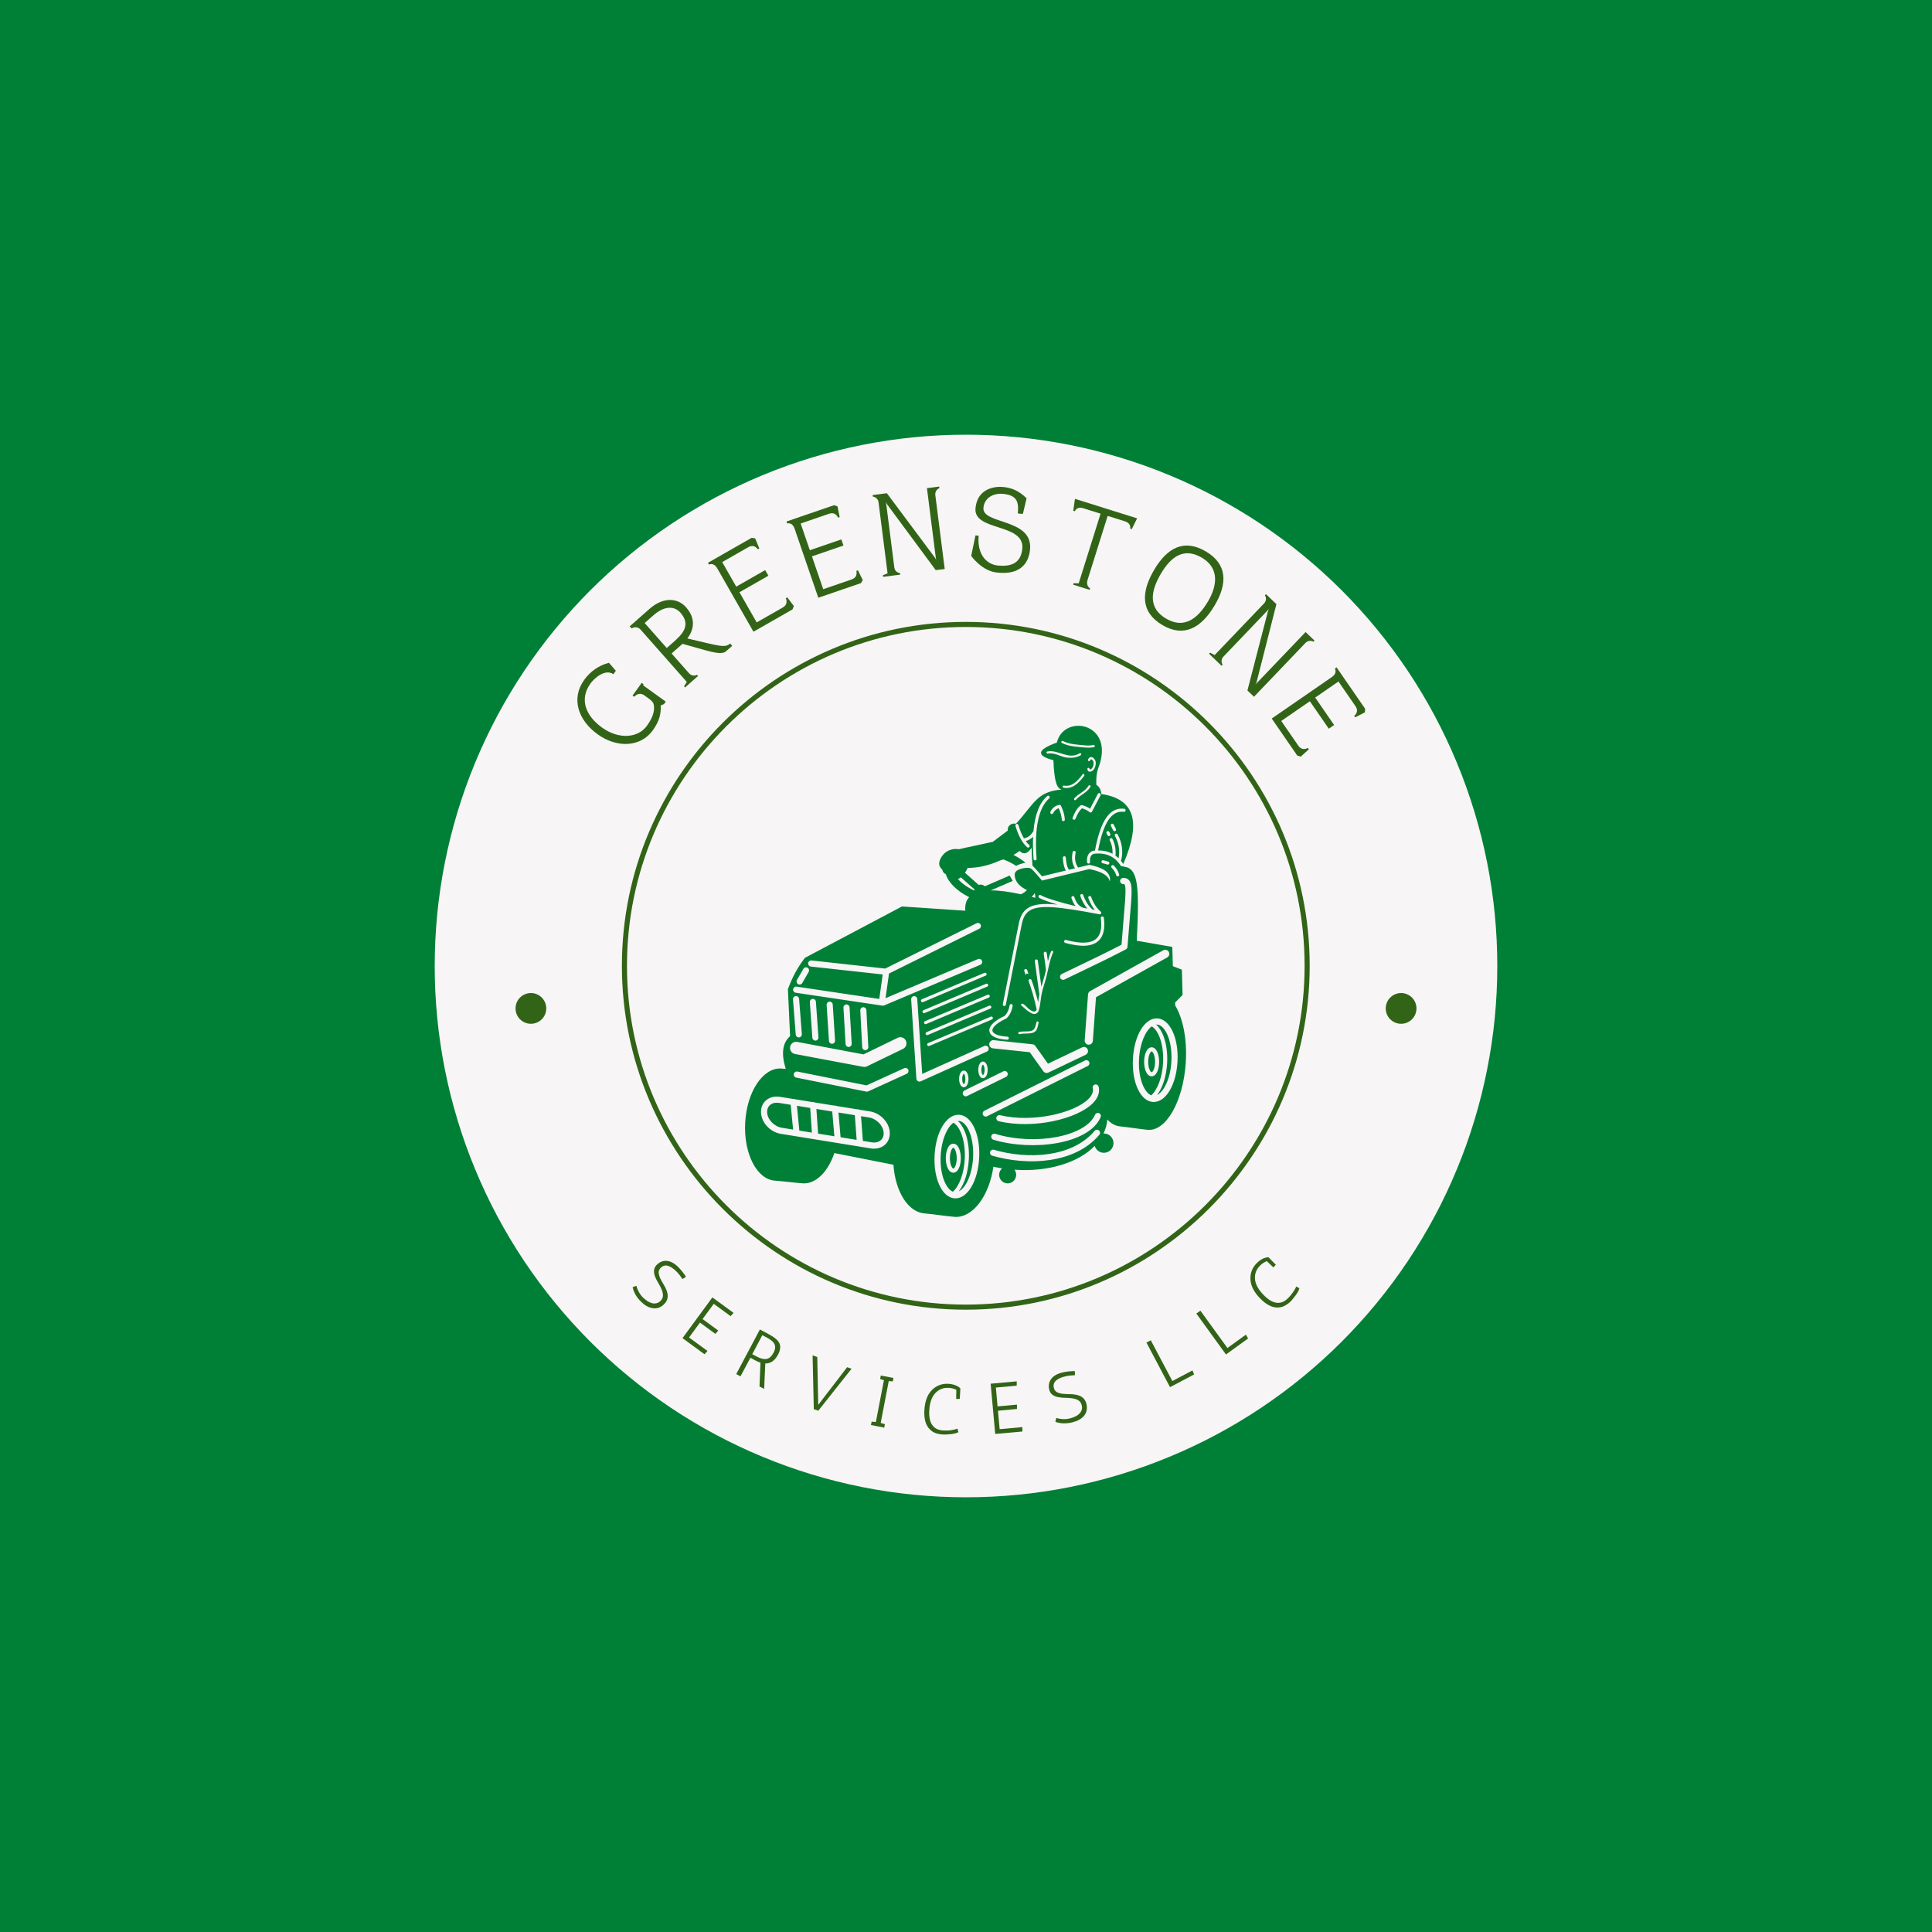 <?xml version="1.0" encoding="UTF-8"?>
<svg xmlns="http://www.w3.org/2000/svg" xmlns:xlink="http://www.w3.org/1999/xlink" width="375pt" height="375pt" viewBox="0 0 375 375" version="1.2">
<defs>
<g>
<symbol overflow="visible" id="glyph0-0">
<path style="stroke:none;" d=""/>
</symbol>
<symbol overflow="visible" id="glyph0-1">
<path style="stroke:none;" d="M 11.344 -2.234 L 10.672 -1.781 C 10.266 -2.395 9.879 -2.879 9.516 -3.234 C 8.234 -4.504 7.207 -4.75 6.438 -3.969 C 6.145 -3.664 6.016 -3.336 6.047 -2.984 C 6.078 -2.641 6.188 -2.27 6.375 -1.875 C 6.562 -1.488 6.781 -1.094 7.031 -0.688 C 7.281 -0.289 7.477 0.117 7.625 0.547 C 7.969 1.547 7.801 2.383 7.125 3.062 C 6.457 3.75 5.691 4.016 4.828 3.859 C 4.086 3.742 3.359 3.332 2.641 2.625 C 1.742 1.75 1.195 0.801 1 -0.219 L 1.734 -0.469 C 1.785 -0.156 1.926 0.211 2.156 0.641 C 2.383 1.078 2.656 1.453 2.969 1.766 C 3.582 2.359 4.164 2.734 4.719 2.891 C 5.383 3.055 5.945 2.91 6.406 2.453 C 6.727 2.117 6.883 1.766 6.875 1.391 C 6.875 1.016 6.785 0.625 6.609 0.219 C 6.441 -0.188 6.234 -0.594 5.984 -1 C 5.734 -1.406 5.523 -1.812 5.359 -2.219 C 4.984 -3.164 5.078 -3.93 5.641 -4.516 C 6.211 -5.098 6.863 -5.363 7.594 -5.312 C 8.332 -5.258 9.066 -4.875 9.797 -4.156 C 10.359 -3.602 10.875 -2.961 11.344 -2.234 Z M 11.344 -2.234 "/>
</symbol>
<symbol overflow="visible" id="glyph1-0">
<path style="stroke:none;" d=""/>
</symbol>
<symbol overflow="visible" id="glyph1-1">
<path style="stroke:none;" d="M 10.25 -3.594 L 6.969 -5.984 L 4.797 -3.031 L 7.844 -0.797 L 7.281 -0.156 L 4.297 -2.344 L 2.172 0.547 L 5.75 3.156 L 5.172 3.797 L 0.906 0.672 L 6.703 -7.234 L 10.812 -4.234 Z M 10.25 -3.594 "/>
</symbol>
<symbol overflow="visible" id="glyph2-0">
<path style="stroke:none;" d=""/>
</symbol>
<symbol overflow="visible" id="glyph2-1">
<path style="stroke:none;" d="M 9.125 -3.266 C 8.5 -2.078 7.672 -1.5 6.641 -1.531 L 6.422 3.406 L 5.516 2.938 L 5.703 -1.688 C 5.391 -1.789 5.055 -1.938 4.703 -2.125 L 3.75 -2.641 L 1.828 0.969 L 1 0.531 L 5.594 -8.125 L 7.375 -7.172 C 8.383 -6.641 9.035 -6.098 9.328 -5.547 C 9.66 -4.91 9.594 -4.148 9.125 -3.266 Z M 6.062 -7.016 L 4.109 -3.328 L 5 -2.859 C 5.738 -2.461 6.367 -2.312 6.891 -2.406 C 7.422 -2.5 7.879 -2.914 8.266 -3.656 C 8.766 -4.594 8.625 -5.363 7.844 -5.969 C 7.602 -6.164 7.305 -6.359 6.953 -6.547 Z M 6.062 -7.016 "/>
</symbol>
<symbol overflow="visible" id="glyph3-0">
<path style="stroke:none;" d=""/>
</symbol>
<symbol overflow="visible" id="glyph3-1">
<path style="stroke:none;" d="M 4.859 0.547 L 10.469 -6.766 L 11.328 -6.469 L 4.875 1.672 L 4 1.375 L 3.766 -9.062 L 4.672 -8.75 Z M 4.859 0.547 "/>
</symbol>
<symbol overflow="visible" id="glyph4-0">
<path style="stroke:none;" d=""/>
</symbol>
<symbol overflow="visible" id="glyph4-1">
<path style="stroke:none;" d="M 3.547 0.688 L 0.969 0.188 L 1.094 -0.469 L 1.922 -0.406 L 3.484 -8.516 L 2.75 -8.75 L 2.875 -9.422 L 5.328 -8.953 L 5.203 -8.281 L 4.422 -8.344 L 2.859 -0.234 L 3.672 0.031 Z M 3.547 0.688 "/>
</symbol>
<symbol overflow="visible" id="glyph5-0">
<path style="stroke:none;" d=""/>
</symbol>
<symbol overflow="visible" id="glyph5-1">
<path style="stroke:none;" d="M 7.359 -8.359 C 6.891 -8.578 6.395 -8.703 5.875 -8.734 C 4.832 -8.785 3.961 -8.441 3.266 -7.703 C 2.578 -6.961 2.191 -5.848 2.109 -4.359 C 2.023 -2.867 2.312 -1.812 2.969 -1.188 C 3.406 -0.738 4.039 -0.492 4.875 -0.453 C 5.395 -0.422 5.926 -0.445 6.469 -0.531 C 7.008 -0.625 7.379 -0.723 7.578 -0.828 L 7.75 -0.125 C 7.32 0.113 6.594 0.258 5.562 0.312 C 5.258 0.332 4.941 0.332 4.609 0.312 C 4.285 0.301 3.898 0.227 3.453 0.094 C 3.016 -0.039 2.617 -0.281 2.266 -0.625 C 1.43 -1.414 1.062 -2.664 1.156 -4.375 C 1.25 -6.094 1.727 -7.395 2.594 -8.281 C 3.469 -9.176 4.551 -9.586 5.844 -9.516 C 6.57 -9.473 7.195 -9.289 7.719 -8.969 C 7.895 -8.852 8.035 -8.738 8.141 -8.625 L 8.031 -6.594 L 7.328 -6.578 Z M 7.359 -8.359 "/>
</symbol>
<symbol overflow="visible" id="glyph6-0">
<path style="stroke:none;" d=""/>
</symbol>
<symbol overflow="visible" id="glyph6-1">
<path style="stroke:none;" d="M 5.297 -9.484 L 1.25 -9.109 L 1.578 -5.453 L 5.344 -5.797 L 5.344 -4.953 L 1.656 -4.609 L 1.984 -1.031 L 6.391 -1.438 L 6.391 -0.578 L 1.125 -0.109 L 0.234 -9.859 L 5.297 -10.312 Z M 5.297 -9.484 "/>
</symbol>
<symbol overflow="visible" id="glyph7-0">
<path style="stroke:none;" d=""/>
</symbol>
<symbol overflow="visible" id="glyph7-1">
<path style="stroke:none;" d="M 4.125 -10.797 L 4.141 -10 C 3.41 -9.977 2.797 -9.906 2.297 -9.781 C 0.547 -9.363 -0.203 -8.625 0.047 -7.562 C 0.148 -7.145 0.352 -6.859 0.656 -6.703 C 0.969 -6.547 1.336 -6.441 1.766 -6.391 C 2.203 -6.348 2.66 -6.328 3.141 -6.328 C 3.617 -6.328 4.078 -6.273 4.516 -6.172 C 5.535 -5.941 6.156 -5.359 6.375 -4.422 C 6.594 -3.492 6.414 -2.703 5.844 -2.047 C 5.344 -1.484 4.598 -1.082 3.609 -0.844 C 2.398 -0.562 1.312 -0.598 0.344 -0.953 L 0.531 -1.719 C 0.82 -1.602 1.211 -1.523 1.703 -1.484 C 2.191 -1.453 2.648 -1.488 3.078 -1.594 C 3.91 -1.789 4.531 -2.082 4.938 -2.469 C 5.445 -2.945 5.625 -3.5 5.469 -4.125 C 5.363 -4.582 5.148 -4.91 4.828 -5.109 C 4.504 -5.305 4.125 -5.438 3.688 -5.5 C 3.25 -5.57 2.789 -5.609 2.312 -5.609 C 1.844 -5.609 1.391 -5.648 0.953 -5.734 C -0.055 -5.91 -0.656 -6.395 -0.844 -7.188 C -1.031 -7.977 -0.906 -8.672 -0.469 -9.266 C -0.039 -9.859 0.672 -10.273 1.672 -10.516 C 2.441 -10.703 3.258 -10.797 4.125 -10.797 Z M 4.125 -10.797 "/>
</symbol>
<symbol overflow="visible" id="glyph8-0">
<path style="stroke:none;" d=""/>
</symbol>
<symbol overflow="visible" id="glyph8-1">
<path style="stroke:none;" d="M 5.672 -3 L 1 -0.531 L -3.578 -9.188 L -2.734 -9.625 L 1.453 -1.719 L 5.359 -3.781 Z M 5.672 -3 "/>
</symbol>
<symbol overflow="visible" id="glyph9-0">
<path style="stroke:none;" d=""/>
</symbol>
<symbol overflow="visible" id="glyph9-1">
<path style="stroke:none;" d="M 5.203 -3.766 L 0.906 -0.656 L -4.844 -8.594 L -4.062 -9.156 L 1.188 -1.906 L 4.766 -4.5 Z M 5.203 -3.766 "/>
</symbol>
<symbol overflow="visible" id="glyph10-0">
<path style="stroke:none;" d=""/>
</symbol>
<symbol overflow="visible" id="glyph10-1">
<path style="stroke:none;" d="M -1.203 -11.078 C -1.672 -10.879 -2.094 -10.598 -2.469 -10.234 C -3.219 -9.504 -3.555 -8.633 -3.484 -7.625 C -3.41 -6.613 -2.848 -5.57 -1.797 -4.5 C -0.754 -3.426 0.219 -2.922 1.125 -2.984 C 1.75 -3.004 2.359 -3.305 2.953 -3.891 C 3.328 -4.266 3.664 -4.68 3.969 -5.141 C 4.27 -5.598 4.453 -5.938 4.516 -6.156 L 5.141 -5.812 C 5.023 -5.32 4.641 -4.68 3.984 -3.891 C 3.805 -3.648 3.598 -3.41 3.359 -3.172 C 3.117 -2.941 2.797 -2.707 2.391 -2.469 C 1.992 -2.238 1.551 -2.109 1.062 -2.078 C -0.082 -2.004 -1.254 -2.582 -2.453 -3.812 C -3.66 -5.039 -4.297 -6.273 -4.359 -7.516 C -4.43 -8.754 -4.004 -9.832 -3.078 -10.75 C -2.555 -11.258 -2 -11.594 -1.406 -11.75 C -1.195 -11.812 -1.016 -11.836 -0.859 -11.828 L 0.562 -10.375 L 0.094 -9.859 Z M -1.203 -11.078 "/>
</symbol>
<symbol overflow="visible" id="glyph11-0">
<path style="stroke:none;" d="M 4.898 -6.301 C 6.129 -8.008 6.547 -9.453 6.438 -11.137 L 7.094 -11.426 L 7.426 -11.891 L 3.086 -15.012 L 3.07 -15.305 L 2.754 -15.531 L 0.98 -13.062 L 1.293 -12.836 C 1.945 -13.469 2.559 -13.617 3.32 -13.07 C 4.75 -12.043 5.113 -11.809 5.152 -10.879 C 5.195 -10.004 4.957 -8.852 3.77 -7.199 C 2.047 -4.805 -1.684 -4.508 -4.934 -6.844 C -8.18 -9.18 -9.359 -12.391 -7.195 -15.398 C -6.395 -16.512 -4.281 -18.312 -2.742 -17.207 L -2.262 -17.875 L -3.598 -19.426 C -5.594 -18.918 -7.234 -17.734 -8.395 -16.121 C -11.012 -12.484 -9.59 -8.277 -5.785 -5.539 C -1.961 -2.793 2.59 -3.094 4.898 -6.301 Z M 4.898 -6.301 "/>
</symbol>
<symbol overflow="visible" id="glyph12-0">
<path style="stroke:none;" d="M 0.906 -0.801 L 3.426 -3.027 L 3.23 -3.25 C 2.68 -2.977 2.07 -3.109 1.68 -3.555 L -1.711 -7.395 L 0.414 -9.27 C 5.047 -8.027 7.812 -6.898 8.859 -7.82 L 10.059 -8.883 L 9.664 -9.328 C 8.652 -8.434 7.656 -8.836 1.352 -10.312 C 1.57 -10.656 3.82 -13.285 1.113 -16.352 C -0.551 -18.234 -3.344 -18.395 -6.016 -16.031 L -9.836 -12.66 L -9.457 -12.262 C -8.867 -12.633 -8.16 -12.523 -7.723 -12.027 L 1.25 -1.867 L 0.711 -1.023 Z M -2.648 -8.457 L -6.93 -13.305 C -6.469 -13.711 -5.625 -14.484 -5.113 -14.906 C -2.91 -16.797 -1.031 -16.5 -0.004 -15.336 C 2.207 -12.836 0.262 -11.027 -1.383 -9.574 Z M -2.648 -8.457 "/>
</symbol>
<symbol overflow="visible" id="glyph13-0">
<path style="stroke:none;" d="M 1.469 -0.84 L 9.051 -5.172 L 9.309 -5.82 L 8.027 -7.512 L 7.75 -7.352 C 8.07 -6.562 7.871 -5.945 7.137 -5.527 L 2.094 -2.645 L -1.25 -8.5 L 4.367 -11.711 L 3.742 -12.801 L -1.875 -9.59 L -4.598 -14.355 L 0.445 -17.234 C 1.18 -17.652 1.812 -17.516 2.328 -16.836 L 2.609 -16.996 L 1.801 -18.957 L 1.109 -19.062 L -7.363 -14.219 L -7.172 -13.883 C -6.52 -14.125 -5.973 -13.859 -5.562 -13.145 Z M 1.469 -0.84 "/>
</symbol>
<symbol overflow="visible" id="glyph14-0">
<path style="stroke:none;" d="M 1.602 -0.551 L 9.859 -3.383 L 10.238 -3.973 L 9.297 -5.871 L 8.992 -5.766 C 9.16 -4.93 8.844 -4.363 8.047 -4.09 L 2.555 -2.207 L 0.367 -8.582 L 6.484 -10.684 L 6.078 -11.871 L -0.043 -9.773 L -1.82 -14.961 L 3.668 -16.844 C 4.469 -17.121 5.066 -16.863 5.445 -16.102 L 5.75 -16.207 L 5.328 -18.285 L 4.668 -18.516 L -4.566 -15.348 L -4.438 -14.98 C -3.754 -15.098 -3.266 -14.73 -3 -13.953 Z M 1.602 -0.551 "/>
</symbol>
<symbol overflow="visible" id="glyph15-0">
<path style="stroke:none;" d="M 0.77 -0.098 L 4.105 -0.523 L 4.066 -0.816 C 3.457 -0.902 3.035 -1.309 2.957 -1.941 L 1.34 -14.641 L 1.504 -14.246 L 10.996 -1.402 L 12.742 -1.621 L 10.918 -15.953 C 10.844 -16.543 11.141 -17.086 11.711 -17.32 L 11.672 -17.617 L 9.293 -17.312 L 11.074 -3.324 L 10.934 -3.695 L 1.516 -16.324 L -1.25 -15.969 L -1.215 -15.676 C -0.602 -15.59 -0.176 -15.141 -0.102 -14.551 L 1.652 -0.785 L 0.734 -0.395 Z M 0.77 -0.098 "/>
</symbol>
<symbol overflow="visible" id="glyph16-0">
<path style="stroke:none;" d="M 7.793 -15.68 C 5.953 -15.91 2.648 -15.371 2.277 -11.617 C 1.809 -7.047 11.801 -8.746 11.363 -3.758 C 11.109 -0.844 9.105 -0.238 6.715 -0.445 C 4.395 -0.648 2.566 -2.598 2.887 -6.242 L 2.27 -6.297 L 1.441 -2.328 C 1.441 -2.328 3.48 0.602 6.414 0.902 C 11.207 1.461 12.648 -1.145 12.867 -3.625 C 13.395 -9.66 3.531 -8.41 3.816 -11.645 C 3.984 -13.602 5.77 -14.57 7.676 -14.359 C 10.27 -14.086 10.715 -12.898 10.488 -10.559 L 11.469 -10.473 L 12.191 -13.504 C 10.629 -15.043 9.203 -15.531 7.793 -15.68 Z M 7.793 -15.68 "/>
</symbol>
<symbol overflow="visible" id="glyph17-0">
<path style="stroke:none;" d="M 5.965 -14.898 L 5.625 -12.586 L 5.93 -12.488 C 6.25 -13.133 6.812 -13.316 7.617 -13.062 L 10.934 -12.023 L 6.691 1.5 L 5.695 1.473 L 5.605 1.758 L 8.812 2.766 L 8.898 2.48 C 8.344 2.113 8.188 1.539 8.43 0.773 L 12.309 -11.59 L 15.621 -10.551 C 16.43 -10.297 16.777 -9.805 16.684 -9.117 L 16.988 -9.02 L 18.027 -11.113 Z M 5.965 -14.898 "/>
</symbol>
<symbol overflow="visible" id="glyph18-0">
<path style="stroke:none;" d="M 15.25 -9.906 C 10.984 -12.434 7.715 -10.598 5.223 -6.391 C 2.637 -2.023 2.523 1.84 6.789 4.371 C 10.977 6.852 14.355 4.922 16.941 0.555 C 19.438 -3.652 19.438 -7.422 15.25 -9.906 Z M 14.477 -8.691 C 17.977 -6.613 17.367 -3.121 15.645 -0.215 C 13.641 3.168 10.984 5.184 7.484 3.109 C 3.984 1.031 4.516 -2.238 6.52 -5.621 C 8.465 -8.906 10.977 -10.766 14.477 -8.691 Z M 14.477 -8.691 "/>
</symbol>
<symbol overflow="visible" id="glyph19-0">
<path style="stroke:none;" d="M 0.562 0.535 L 2.988 2.859 L 3.195 2.645 C 2.875 2.117 2.93 1.535 3.371 1.074 L 12.215 -8.18 L 12.016 -7.801 L 8.012 7.66 L 9.285 8.879 L 19.27 -1.562 C 19.68 -1.992 20.289 -2.102 20.832 -1.809 L 21.035 -2.023 L 19.301 -3.68 L 9.555 6.512 L 9.758 6.168 L 13.637 -9.102 L 11.621 -11.027 L 11.414 -10.812 C 11.734 -10.285 11.648 -9.668 11.238 -9.238 L 1.652 0.789 L 0.766 0.324 Z M 0.562 0.535 "/>
</symbol>
<symbol overflow="visible" id="glyph20-0">
<path style="stroke:none;" d="M 0.961 1.391 L 5.918 8.578 L 6.59 8.785 L 8.164 7.363 L 7.98 7.102 C 7.223 7.488 6.59 7.34 6.109 6.641 L 2.812 1.863 L 8.363 -1.965 L 12.035 3.359 L 13.07 2.645 L 9.398 -2.68 L 13.914 -5.797 L 17.211 -1.016 C 17.691 -0.32 17.605 0.32 16.973 0.895 L 17.156 1.16 L 19.043 0.191 L 19.09 -0.508 L 13.547 -8.543 L 13.227 -8.32 C 13.52 -7.691 13.301 -7.125 12.625 -6.656 Z M 0.961 1.391 "/>
</symbol>
</g>
<clipPath id="clip1">
  <path d="M 120.711 120.711 L 254.211 120.711 L 254.211 254.211 L 120.711 254.211 Z M 120.711 120.711 "/>
</clipPath>
<clipPath id="clip2">
  <path d="M 144.27 140 L 230.52 140 L 230.52 236.43 L 144.27 236.43 Z M 144.27 140 "/>
</clipPath>
</defs>
<g id="surface1">
<rect x="0" y="0" width="375" height="375" style="fill:rgb(100%,100%,100%);fill-opacity:1;stroke:none;"/>
<rect x="0" y="0" width="375" height="375" style="fill:rgb(100%,100%,100%);fill-opacity:1;stroke:none;"/>
<rect x="0" y="0" width="375" height="375" style="fill:rgb(0%,50.2%,21.57%);fill-opacity:1;stroke:none;"/>
<path style=" stroke:none;fill-rule:nonzero;fill:rgb(96.86%,96.078%,96.078%);fill-opacity:1;" d="M 187.5 84.375 C 185.812 84.375 184.125 84.418 182.441 84.5 C 180.754 84.582 179.07 84.707 177.391 84.871 C 175.711 85.035 174.039 85.242 172.367 85.492 C 170.699 85.738 169.035 86.027 167.383 86.355 C 165.727 86.688 164.078 87.055 162.441 87.465 C 160.805 87.875 159.18 88.324 157.562 88.816 C 155.949 89.305 154.348 89.836 152.758 90.402 C 151.168 90.973 149.594 91.578 148.035 92.227 C 146.477 92.871 144.934 93.555 143.41 94.277 C 141.883 94.996 140.375 95.758 138.887 96.551 C 137.398 97.348 135.93 98.18 134.484 99.047 C 133.035 99.914 131.609 100.816 130.207 101.754 C 128.805 102.691 127.426 103.664 126.07 104.668 C 124.715 105.676 123.383 106.711 122.078 107.785 C 120.773 108.855 119.496 109.957 118.246 111.09 C 116.996 112.223 115.773 113.387 114.578 114.578 C 113.387 115.773 112.223 116.996 111.09 118.246 C 109.957 119.496 108.855 120.773 107.785 122.078 C 106.711 123.383 105.676 124.715 104.668 126.07 C 103.664 127.426 102.691 128.805 101.754 130.207 C 100.816 131.609 99.914 133.035 99.047 134.484 C 98.18 135.93 97.348 137.398 96.551 138.887 C 95.758 140.375 94.996 141.883 94.277 143.41 C 93.555 144.934 92.871 146.477 92.227 148.035 C 91.578 149.594 90.973 151.168 90.402 152.758 C 89.836 154.348 89.305 155.949 88.816 157.562 C 88.324 159.18 87.875 160.805 87.465 162.441 C 87.055 164.078 86.688 165.727 86.355 167.383 C 86.027 169.035 85.738 170.699 85.492 172.367 C 85.242 174.039 85.035 175.711 84.871 177.391 C 84.707 179.07 84.582 180.754 84.5 182.441 C 84.418 184.125 84.375 185.812 84.375 187.5 C 84.375 189.188 84.418 190.875 84.5 192.559 C 84.582 194.246 84.707 195.93 84.871 197.609 C 85.035 199.289 85.242 200.961 85.492 202.633 C 85.738 204.301 86.027 205.965 86.355 207.617 C 86.688 209.273 87.055 210.922 87.465 212.559 C 87.875 214.195 88.324 215.82 88.816 217.438 C 89.305 219.051 89.836 220.652 90.402 222.242 C 90.973 223.832 91.578 225.406 92.227 226.965 C 92.871 228.523 93.555 230.066 94.277 231.59 C 94.996 233.117 95.758 234.625 96.551 236.113 C 97.348 237.602 98.18 239.07 99.047 240.516 C 99.914 241.965 100.816 243.391 101.754 244.793 C 102.691 246.195 103.664 247.574 104.668 248.93 C 105.676 250.285 106.711 251.617 107.785 252.922 C 108.855 254.227 109.957 255.504 111.09 256.754 C 112.223 258.004 113.387 259.227 114.578 260.422 C 115.773 261.613 116.996 262.777 118.246 263.91 C 119.496 265.043 120.773 266.145 122.078 267.215 C 123.383 268.289 124.715 269.324 126.07 270.332 C 127.426 271.336 128.805 272.309 130.207 273.246 C 131.609 274.184 133.035 275.086 134.484 275.953 C 135.93 276.82 137.398 277.652 138.887 278.449 C 140.375 279.242 141.883 280.004 143.41 280.723 C 144.934 281.445 146.477 282.129 148.035 282.773 C 149.594 283.422 151.168 284.027 152.758 284.598 C 154.348 285.164 155.949 285.695 157.562 286.184 C 159.18 286.676 160.805 287.125 162.441 287.535 C 164.078 287.945 165.727 288.312 167.383 288.645 C 169.035 288.973 170.699 289.262 172.367 289.508 C 174.039 289.758 175.711 289.965 177.391 290.129 C 179.07 290.293 180.754 290.418 182.441 290.5 C 184.125 290.582 185.812 290.625 187.5 290.625 C 189.188 290.625 190.875 290.582 192.559 290.5 C 194.246 290.418 195.93 290.293 197.609 290.129 C 199.289 289.965 200.961 289.758 202.633 289.508 C 204.301 289.262 205.965 288.973 207.617 288.645 C 209.273 288.312 210.922 287.945 212.559 287.535 C 214.195 287.125 215.82 286.676 217.438 286.184 C 219.051 285.695 220.652 285.164 222.242 284.598 C 223.832 284.027 225.406 283.422 226.965 282.773 C 228.523 282.129 230.066 281.445 231.59 280.723 C 233.117 280.004 234.625 279.242 236.113 278.449 C 237.602 277.652 239.07 276.82 240.516 275.953 C 241.965 275.086 243.391 274.184 244.793 273.246 C 246.195 272.309 247.574 271.336 248.93 270.332 C 250.285 269.324 251.617 268.289 252.922 267.215 C 254.227 266.145 255.504 265.043 256.754 263.91 C 258.004 262.777 259.227 261.613 260.422 260.422 C 261.613 259.227 262.777 258.004 263.91 256.754 C 265.043 255.504 266.145 254.227 267.215 252.922 C 268.289 251.617 269.324 250.285 270.332 248.93 C 271.336 247.574 272.309 246.195 273.246 244.793 C 274.184 243.391 275.086 241.965 275.953 240.516 C 276.82 239.07 277.652 237.602 278.449 236.113 C 279.242 234.625 280.004 233.117 280.723 231.59 C 281.445 230.066 282.129 228.523 282.773 226.965 C 283.422 225.406 284.027 223.832 284.598 222.242 C 285.164 220.652 285.695 219.051 286.184 217.438 C 286.676 215.82 287.125 214.195 287.535 212.559 C 287.945 210.922 288.312 209.273 288.645 207.617 C 288.973 205.965 289.262 204.301 289.508 202.633 C 289.758 200.961 289.965 199.289 290.129 197.609 C 290.293 195.93 290.418 194.246 290.5 192.559 C 290.582 190.875 290.625 189.188 290.625 187.5 C 290.625 185.812 290.582 184.125 290.5 182.441 C 290.418 180.754 290.293 179.07 290.129 177.391 C 289.965 175.711 289.758 174.039 289.508 172.367 C 289.262 170.699 288.973 169.035 288.645 167.383 C 288.312 165.727 287.945 164.078 287.535 162.441 C 287.125 160.805 286.676 159.18 286.184 157.562 C 285.695 155.949 285.164 154.348 284.598 152.758 C 284.027 151.168 283.422 149.594 282.773 148.035 C 282.129 146.477 281.445 144.934 280.723 143.41 C 280.004 141.883 279.242 140.375 278.449 138.887 C 277.652 137.398 276.82 135.93 275.953 134.484 C 275.086 133.035 274.184 131.609 273.246 130.207 C 272.309 128.805 271.336 127.426 270.332 126.07 C 269.324 124.715 268.289 123.383 267.215 122.078 C 266.145 120.773 265.043 119.496 263.91 118.246 C 262.777 116.996 261.613 115.773 260.422 114.578 C 259.227 113.387 258.004 112.223 256.754 111.09 C 255.504 109.957 254.227 108.855 252.922 107.785 C 251.617 106.711 250.285 105.676 248.93 104.668 C 247.574 103.664 246.195 102.691 244.793 101.754 C 243.391 100.816 241.965 99.914 240.516 99.047 C 239.07 98.18 237.602 97.348 236.113 96.551 C 234.625 95.758 233.117 94.996 231.59 94.277 C 230.066 93.555 228.523 92.871 226.965 92.227 C 225.406 91.578 223.832 90.973 222.242 90.402 C 220.652 89.836 219.051 89.305 217.438 88.816 C 215.82 88.324 214.195 87.875 212.559 87.465 C 210.922 87.055 209.273 86.688 207.617 86.355 C 205.965 86.027 204.301 85.738 202.633 85.492 C 200.961 85.242 199.289 85.035 197.609 84.871 C 195.93 84.707 194.246 84.582 192.559 84.5 C 190.875 84.418 189.188 84.375 187.5 84.375 Z M 187.5 84.375 "/>
<g style="fill:rgb(19.609%,39.22%,9.019%);fill-opacity:1;">
  <use xlink:href="#glyph0-1" x="121.804" y="250.049"/>
</g>
<g style="fill:rgb(19.609%,39.22%,9.019%);fill-opacity:1;">
  <use xlink:href="#glyph1-1" x="131.569" y="259.058"/>
</g>
<g style="fill:rgb(19.609%,39.22%,9.019%);fill-opacity:1;">
  <use xlink:href="#glyph2-1" x="141.902" y="266.177"/>
</g>
<g style="fill:rgb(19.609%,39.22%,9.019%);fill-opacity:1;">
  <use xlink:href="#glyph3-1" x="153.958" y="272.141"/>
</g>
<g style="fill:rgb(19.609%,39.22%,9.019%);fill-opacity:1;">
  <use xlink:href="#glyph4-1" x="168.085" y="276.412"/>
</g>
<g style="fill:rgb(19.609%,39.22%,9.019%);fill-opacity:1;">
  <use xlink:href="#glyph5-1" x="178.264" y="278.114"/>
</g>
<g style="fill:rgb(19.609%,39.22%,9.019%);fill-opacity:1;">
  <use xlink:href="#glyph6-1" x="192.048" y="278.434"/>
</g>
<g style="fill:rgb(19.609%,39.22%,9.019%);fill-opacity:1;">
  <use xlink:href="#glyph7-1" x="204.502" y="276.926"/>
</g>
<g style="fill:rgb(19.609%,39.22%,9.019%);fill-opacity:1;">
  <use xlink:href="#glyph8-1" x="226.101" y="269.777"/>
</g>
<g style="fill:rgb(19.609%,39.22%,9.019%);fill-opacity:1;">
  <use xlink:href="#glyph9-1" x="237.056" y="263.557"/>
</g>
<g style="fill:rgb(19.609%,39.22%,9.019%);fill-opacity:1;">
  <use xlink:href="#glyph10-1" x="247.072" y="255.86"/>
</g>
<g style="fill:rgb(19.609%,39.22%,9.019%);fill-opacity:1;">
  <use xlink:href="#glyph11-0" x="121.797" y="148.074"/>
</g>
<g style="fill:rgb(19.609%,39.22%,9.019%);fill-opacity:1;">
  <use xlink:href="#glyph12-0" x="132.062" y="134.236"/>
</g>
<g style="fill:rgb(19.609%,39.22%,9.019%);fill-opacity:1;">
  <use xlink:href="#glyph13-0" x="144.777" y="123.455"/>
</g>
<g style="fill:rgb(19.609%,39.22%,9.019%);fill-opacity:1;">
  <use xlink:href="#glyph14-0" x="157.23" y="116.571"/>
</g>
<g style="fill:rgb(19.609%,39.22%,9.019%);fill-opacity:1;">
  <use xlink:href="#glyph15-0" x="170.627" y="112.061"/>
</g>
<g style="fill:rgb(19.609%,39.22%,9.019%);fill-opacity:1;">
  <use xlink:href="#glyph16-0" x="187.069" y="110.224"/>
</g>
<g style="fill:rgb(19.609%,39.22%,9.019%);fill-opacity:1;">
  <use xlink:href="#glyph17-0" x="202.686" y="111.724"/>
</g>
<g style="fill:rgb(19.609%,39.22%,9.019%);fill-opacity:1;">
  <use xlink:href="#glyph18-0" x="218.824" y="116.95"/>
</g>
<g style="fill:rgb(19.609%,39.22%,9.019%);fill-opacity:1;">
  <use xlink:href="#glyph19-0" x="234.113" y="126.361"/>
</g>
<g style="fill:rgb(19.609%,39.22%,9.019%);fill-opacity:1;">
  <use xlink:href="#glyph20-0" x="245.88" y="138.077"/>
</g>
<g clip-path="url(#clip1)" clip-rule="nonzero">
<path style=" stroke:none;fill-rule:nonzero;fill:rgb(19.609%,39.22%,9.019%);fill-opacity:1;" d="M 187.461 254.211 C 150.664 254.211 120.711 224.254 120.711 187.461 C 120.711 150.664 150.664 120.711 187.461 120.711 C 224.254 120.711 254.211 150.664 254.211 187.461 C 254.211 224.254 224.254 254.211 187.461 254.211 Z M 187.461 121.695 C 151.191 121.695 121.695 151.191 121.695 187.461 C 121.695 223.727 151.191 253.223 187.461 253.223 C 223.727 253.223 253.223 223.727 253.223 187.461 C 253.223 151.191 223.727 121.695 187.461 121.695 Z M 187.461 121.695 "/>
</g>
<path style=" stroke:none;fill-rule:nonzero;fill:rgb(19.609%,39.22%,9.019%);fill-opacity:1;" d="M 103.047 192.75 C 102.652 192.75 102.27 192.824 101.906 192.977 C 101.539 193.129 101.219 193.344 100.938 193.625 C 100.66 193.902 100.441 194.227 100.293 194.59 C 100.141 194.957 100.066 195.336 100.066 195.734 C 100.066 196.129 100.141 196.508 100.293 196.875 C 100.441 197.238 100.66 197.562 100.938 197.844 C 101.219 198.121 101.539 198.336 101.906 198.488 C 102.27 198.641 102.652 198.715 103.047 198.715 C 103.441 198.715 103.824 198.641 104.188 198.488 C 104.555 198.336 104.879 198.121 105.156 197.844 C 105.438 197.562 105.652 197.238 105.805 196.875 C 105.953 196.508 106.031 196.129 106.031 195.734 C 106.031 195.336 105.953 194.957 105.805 194.59 C 105.652 194.227 105.438 193.902 105.156 193.625 C 104.879 193.344 104.555 193.129 104.188 192.977 C 103.824 192.824 103.441 192.75 103.047 192.75 Z M 103.047 192.75 "/>
<path style=" stroke:none;fill-rule:nonzero;fill:rgb(19.609%,39.22%,9.019%);fill-opacity:1;" d="M 271.953 192.75 C 271.559 192.75 271.176 192.824 270.812 192.977 C 270.445 193.129 270.121 193.344 269.844 193.625 C 269.562 193.902 269.348 194.227 269.195 194.59 C 269.047 194.957 268.969 195.336 268.969 195.734 C 268.969 196.129 269.047 196.508 269.195 196.875 C 269.348 197.238 269.562 197.562 269.844 197.844 C 270.121 198.121 270.445 198.336 270.812 198.488 C 271.176 198.641 271.559 198.715 271.953 198.715 C 272.348 198.715 272.73 198.641 273.094 198.488 C 273.461 198.336 273.781 198.121 274.062 197.844 C 274.34 197.562 274.559 197.238 274.707 196.875 C 274.859 196.508 274.934 196.129 274.934 195.734 C 274.934 195.336 274.859 194.957 274.707 194.59 C 274.559 194.227 274.34 193.902 274.062 193.625 C 273.781 193.344 273.461 193.129 273.094 192.977 C 272.73 192.824 272.348 192.75 271.953 192.75 Z M 271.953 192.75 "/>
<g clip-path="url(#clip2)" clip-rule="nonzero">
<path style=" stroke:none;fill-rule:evenodd;fill:rgb(0%,50.2%,21.57%);fill-opacity:1;" d="M 185.062 217.918 C 183.867 218.773 182.754 221.133 182.586 224.32 C 182.395 228.02 183.617 230.773 184.957 231.312 C 186.207 230.199 187.117 227.73 187.258 224.961 C 187.43 221.711 186.496 218.785 185.062 217.918 Z M 185.039 227.617 C 184.082 227.617 183.578 226.199 183.578 224.801 C 183.578 223.402 184.082 221.988 185.039 221.988 C 185.996 221.988 186.496 223.402 186.496 224.801 C 186.496 226.199 185.996 227.617 185.039 227.617 Z M 188.105 219.551 C 188.703 220.926 188.977 222.738 188.875 224.652 C 188.695 228.113 187.398 230.605 186.09 231.246 C 187.18 229.84 187.914 227.562 188.051 225.004 C 188.219 221.75 187.352 218.855 185.914 217.574 C 185.953 217.57 185.988 217.566 186.023 217.566 C 186.047 217.566 186.066 217.566 186.09 217.57 C 186.844 217.609 187.578 218.332 188.105 219.551 Z M 157.262 215.055 L 157.586 219.844 L 155.152 219.449 L 154.684 214.633 Z M 161.539 215.746 L 161.949 220.547 L 158.789 220.035 L 158.465 215.246 Z M 185.703 224.801 C 185.703 226.035 185.266 226.82 185.039 226.82 C 184.809 226.82 184.371 226.035 184.371 224.801 C 184.371 223.57 184.809 222.781 185.039 222.781 C 185.266 222.781 185.703 223.57 185.703 224.801 Z M 153.473 214.438 L 153.941 219.25 L 151.742 218.895 C 150.281 218.66 148.98 217.305 148.898 215.934 C 148.867 215.398 149.02 214.938 149.34 214.594 C 149.68 214.23 150.18 214.035 150.758 214.035 C 150.898 214.035 151.047 214.047 151.195 214.07 Z M 171.52 219.863 C 171.551 220.398 171.398 220.859 171.078 221.203 C 170.656 221.652 169.973 221.848 169.223 221.727 L 167.48 221.445 L 167.125 216.652 L 168.676 216.902 C 170.137 217.137 171.438 218.492 171.52 219.863 Z M 165.922 216.457 L 166.273 221.25 L 163.156 220.742 L 162.746 215.941 Z M 227.371 205.949 C 227.191 209.406 225.895 211.887 224.59 212.535 C 225.676 211.129 226.41 208.852 226.543 206.297 C 226.711 203.047 225.844 200.152 224.41 198.867 C 224.445 198.867 224.48 198.863 224.516 198.863 C 224.539 198.863 224.562 198.863 224.586 198.863 C 226.074 198.941 227.582 201.871 227.371 205.949 Z M 224.199 206.098 C 224.199 207.43 223.73 208.117 223.531 208.117 C 223.332 208.117 222.863 207.43 222.863 206.098 C 222.863 204.863 223.305 204.078 223.531 204.078 C 223.762 204.078 224.199 204.863 224.199 206.098 Z M 223.559 199.215 C 222.363 200.07 221.246 202.43 221.082 205.617 C 220.891 209.316 222.113 212.066 223.453 212.605 C 224.703 211.496 225.609 209.023 225.754 206.254 C 225.922 203.004 224.992 200.082 223.559 199.215 Z M 223.531 208.91 C 222.574 208.91 222.074 207.496 222.074 206.098 C 222.074 204.699 222.574 203.281 223.531 203.281 C 224.488 203.281 224.988 204.699 224.988 206.098 C 224.988 207.496 224.488 208.91 223.531 208.91 Z M 228.098 195.156 L 228.098 194.574 L 229.539 193.125 L 229.398 188.211 L 227.648 187.535 L 227.543 183.797 L 220.648 182.594 C 221.152 172.211 221.004 168.379 218.043 168.227 C 218.039 168.164 218.031 168.102 218.023 168.043 C 218.004 168.07 217.98 168.098 217.945 168.117 C 217.809 168.211 217.625 168.172 217.535 168.035 C 216.328 166.188 214.605 165.434 212.273 165.727 C 211.953 165.859 211.566 166.141 211.566 166.988 C 211.566 167.086 211.57 167.188 211.582 167.293 C 211.582 167.305 211.582 167.312 211.582 167.324 C 211.582 167.477 211.469 167.605 211.312 167.621 C 211.152 167.633 211.008 167.516 210.992 167.352 C 210.859 165.941 211.52 165.379 212.094 165.156 C 212.117 165.145 212.141 165.141 212.164 165.137 C 212.289 165.121 212.41 165.109 212.531 165.102 C 213.629 159.195 215.441 156.617 218.227 156.984 C 218.387 157.004 218.5 157.156 218.48 157.32 C 218.461 157.48 218.309 157.598 218.148 157.574 C 215.762 157.262 214.172 159.645 213.141 165.07 C 214.191 165.062 215.129 165.281 215.945 165.727 C 215.984 164.754 215.801 163.879 215.402 163.117 C 215.324 162.969 215.379 162.789 215.523 162.715 C 215.668 162.637 215.848 162.691 215.926 162.836 C 216.422 163.785 216.617 164.875 216.516 166.086 C 216.723 166.234 216.918 166.398 217.105 166.578 C 217.41 165.18 217.168 163.598 216.414 162.254 C 216.332 162.109 216.383 161.926 216.523 161.848 C 216.668 161.766 216.848 161.816 216.93 161.961 C 217.824 163.555 218.062 165.465 217.582 167.098 C 217.738 167.289 217.891 167.488 218.031 167.703 C 221.594 159.41 220.188 155.07 213.77 154.117 C 213.691 153.273 213.367 152.676 212.793 152.328 C 212.68 149.102 213.461 149.102 213.785 146.895 C 214.871 140.031 206.391 138.934 205.133 144.137 C 200.98 145.602 201.324 146.754 204.461 147.547 C 204.648 152.059 205.211 153 206.047 153.254 C 201.211 153.641 200.695 156.086 197.207 159.887 C 196.246 159.688 195.492 160.348 195.609 161.211 L 192.703 163.395 L 188.047 164.41 C 187.656 164.473 187.281 164.555 186.93 164.656 L 186.086 164.84 C 185.242 164.637 183.352 164.863 182.48 166.824 C 182.145 167.617 182.273 168.262 182.875 168.762 C 183 169.266 183.23 169.559 183.559 169.645 C 184.098 171.328 185.758 172.969 188.113 174.133 C 187.523 174.777 187.273 175.652 187.367 176.77 L 187.371 176.77 L 175.07 175.945 L 156.238 185.914 C 154.859 187.688 153.758 189.715 152.934 191.996 L 153.355 201.117 C 151.875 202.402 151.594 204.52 152.512 207.473 C 152.133 207.438 151.816 207.41 151.602 207.398 C 148.07 207.211 144.949 211.934 144.637 217.945 C 144.324 223.957 146.934 228.98 150.469 229.168 C 151.375 229.215 154.828 229.633 155.852 229.688 C 158.398 229.82 160.727 227.41 161.949 223.809 L 173.414 226.074 C 173.781 231.277 176.238 235.301 179.492 235.527 C 180.465 235.598 184.176 236.113 185.277 236.191 C 188.781 236.438 191.984 232.191 192.816 226.465 C 193.383 226.586 193.945 226.688 194.504 226.773 C 194.156 227.078 193.934 227.527 193.934 228.031 C 193.934 228.949 194.672 229.695 195.586 229.695 C 196.496 229.695 197.238 228.949 197.238 228.031 C 197.238 227.66 197.117 227.32 196.914 227.043 C 203.512 227.508 209.332 225.652 212.48 222.422 C 212.711 223.195 213.422 223.758 214.266 223.758 C 215.293 223.758 216.129 222.918 216.129 221.883 C 216.129 220.848 215.293 220.008 214.266 220.008 L 214.191 220.008 C 214.602 219.16 214.855 218.25 214.93 217.297 C 215.676 218.094 216.527 218.57 217.457 218.637 C 218.359 218.699 221.801 219.23 222.824 219.305 C 226.355 219.551 229.633 213.781 230.145 206.414 C 230.465 201.812 229.629 197.672 228.098 195.156 Z M 215.367 162.254 C 215.223 162.328 215.043 162.27 214.969 162.121 L 214.781 161.754 C 214.707 161.605 214.766 161.426 214.91 161.352 C 215.055 161.277 215.234 161.332 215.309 161.48 L 215.496 161.852 C 215.574 161.996 215.516 162.176 215.367 162.254 Z M 216.473 161.301 C 216.328 161.379 216.148 161.32 216.074 161.176 L 215.629 160.312 C 215.555 160.168 215.609 159.988 215.754 159.91 C 215.902 159.836 216.078 159.891 216.156 160.039 L 216.598 160.898 C 216.676 161.047 216.617 161.227 216.473 161.301 Z M 217.957 170.41 C 218.422 170.371 218.797 170.496 219.082 170.781 C 219.867 171.578 219.715 173.352 219.305 178.094 L 218.844 183.789 C 218.828 183.992 218.707 184.18 218.523 184.277 C 215.188 186.008 213.152 186.984 210.34 188.332 L 206.605 190.129 C 206.309 190.27 205.953 190.148 205.812 189.848 C 205.773 189.766 205.754 189.68 205.754 189.59 C 205.754 189.371 205.879 189.156 206.09 189.055 L 209.828 187.254 C 212.547 185.953 214.547 184.992 217.688 183.367 C 217.738 182.77 218.121 177.988 218.121 177.988 C 218.305 175.879 218.457 174.125 218.457 172.984 C 218.457 172.258 218.395 171.781 218.238 171.625 C 218.207 171.594 218.109 171.594 218.055 171.598 C 217.727 171.625 217.441 171.383 217.414 171.055 C 217.387 170.727 217.633 170.438 217.957 170.41 Z M 187.195 211.668 L 194.754 207.945 C 195.047 207.801 195.402 207.922 195.547 208.219 C 195.691 208.512 195.57 208.871 195.277 209.016 L 187.719 212.738 C 187.422 212.883 187.07 212.762 186.926 212.465 C 186.781 212.168 186.902 211.812 187.195 211.668 Z M 186.164 209.418 C 186.164 208.48 186.547 207.801 187.07 207.801 C 187.598 207.801 187.98 208.48 187.98 209.418 C 187.98 210.355 187.598 211.035 187.07 211.035 C 186.547 211.035 186.164 210.355 186.164 209.418 Z M 189.887 207.66 C 189.887 206.723 190.27 206.043 190.793 206.043 C 191.32 206.043 191.703 206.723 191.703 207.66 C 191.703 208.598 191.32 209.277 190.793 209.277 C 190.27 209.277 189.887 208.598 189.887 207.66 Z M 192.723 203.48 C 192.316 203.441 192.012 203.094 192.012 202.691 C 192.012 202.664 192.016 202.637 192.016 202.609 C 192.062 202.172 192.453 201.855 192.887 201.898 L 200.398 202.691 C 200.625 202.715 200.828 202.832 200.961 203.02 C 200.961 203.02 202.836 205.652 203.41 206.461 C 204.414 205.98 210.055 203.289 210.055 203.289 C 210.449 203.102 210.922 203.27 211.109 203.668 C 211.293 204.066 211.129 204.539 210.734 204.727 L 203.492 208.184 C 203.145 208.348 202.73 208.238 202.508 207.926 C 202.508 207.926 200.238 204.734 199.879 204.234 C 199.238 204.168 192.723 203.48 192.723 203.48 Z M 179.23 196.09 L 191.398 190.949 C 191.547 190.887 191.723 190.957 191.785 191.109 C 191.848 191.262 191.777 191.438 191.625 191.5 L 179.461 196.637 C 179.312 196.703 179.137 196.633 179.074 196.48 C 179.012 196.328 179.082 196.152 179.23 196.09 Z M 178.77 194.352 C 178.707 194.199 178.777 194.027 178.926 193.961 L 191.094 188.824 C 191.242 188.758 191.418 188.832 191.48 188.984 C 191.543 189.133 191.473 189.309 191.32 189.371 L 179.156 194.512 C 179.008 194.574 178.832 194.504 178.77 194.352 Z M 179.535 198.215 L 191.703 193.078 C 191.852 193.012 192.027 193.086 192.09 193.234 C 192.152 193.387 192.082 193.562 191.93 193.625 L 179.766 198.766 C 179.613 198.828 179.441 198.758 179.379 198.605 C 179.312 198.453 179.387 198.277 179.535 198.215 Z M 179.84 200.344 L 192.004 195.203 C 192.156 195.141 192.332 195.211 192.395 195.363 C 192.457 195.516 192.387 195.691 192.234 195.754 L 180.07 200.895 C 179.918 200.957 179.746 200.887 179.684 200.734 C 179.617 200.582 179.691 200.406 179.84 200.344 Z M 180.145 202.469 L 192.309 197.332 C 192.461 197.266 192.633 197.34 192.699 197.488 C 192.762 197.641 192.691 197.816 192.539 197.879 L 180.375 203.02 C 180.223 203.082 180.051 203.012 179.984 202.859 C 179.922 202.707 179.992 202.535 180.145 202.469 Z M 205.266 175.574 C 203.559 175.074 202.18 174.578 201.691 174.25 C 201.555 174.16 201.52 173.973 201.609 173.836 C 201.699 173.699 201.883 173.664 202.02 173.754 C 202.699 174.211 205.75 175.172 208.777 175.879 C 208.461 175.504 208.215 175.02 207.969 174.328 C 207.914 174.176 207.992 174.004 208.148 173.949 C 208.301 173.891 208.473 173.973 208.527 174.129 C 208.945 175.289 209.32 175.766 210.145 176.164 C 210.156 176.172 210.164 176.176 210.176 176.184 C 210.473 176.246 210.762 176.301 211.047 176.355 C 210.484 175.695 210.031 174.879 209.688 173.922 C 209.633 173.77 209.711 173.598 209.863 173.543 C 210.02 173.484 210.188 173.566 210.246 173.723 C 210.664 174.895 211.262 175.832 212.02 176.504 C 212.023 176.512 212.027 176.516 212.031 176.523 C 212.184 176.547 212.332 176.566 212.48 176.586 C 211.977 175.953 211.562 175.195 211.246 174.312 C 211.188 174.156 211.27 173.984 211.422 173.93 C 211.578 173.875 211.746 173.953 211.801 174.109 C 212.223 175.281 212.82 176.219 213.574 176.895 C 213.578 176.895 213.578 176.898 213.582 176.898 C 213.703 176.953 213.781 177.09 213.754 177.227 C 213.723 177.391 213.57 177.496 213.406 177.465 C 205.648 175.996 201.629 175.52 199.773 176.801 C 199.004 177.328 198.547 178.18 198.289 179.562 L 195.227 195.035 C 195.191 195.195 195.039 195.301 194.875 195.27 C 194.715 195.234 194.613 195.078 194.645 194.918 L 197.707 179.449 C 197.996 177.898 198.527 176.93 199.438 176.309 C 200.609 175.5 202.414 175.305 205.266 175.574 Z M 200.25 174.078 C 200.492 173.844 200.699 173.594 200.867 173.32 C 200.898 173.633 200.934 173.945 200.969 174.266 C 200.723 174.199 200.484 174.137 200.25 174.078 Z M 213.664 178.211 C 213.641 178.051 213.754 177.898 213.918 177.875 C 214.078 177.855 214.23 177.969 214.25 178.133 C 214.539 180.246 214.176 181.766 213.172 182.652 C 211.941 183.742 209.844 183.863 206.762 183.023 C 206.602 182.98 206.508 182.816 206.551 182.656 C 206.594 182.496 206.758 182.402 206.914 182.445 C 209.754 183.219 211.727 183.137 212.781 182.203 C 213.625 181.461 213.922 180.117 213.664 178.211 Z M 200.125 196.625 C 199.719 196.406 199.348 196.133 198.996 195.828 C 198.852 195.703 198.371 195.238 198.348 195.234 C 198.078 195.195 198.172 194.781 198.441 194.816 C 198.859 194.879 199.395 195.629 199.73 195.871 C 200.27 196.262 200.914 196.645 201.223 195.969 C 200.832 194.02 200.125 191.695 199.66 190.445 C 199.605 190.293 199.684 190.121 199.836 190.062 C 199.988 190.004 200.16 190.082 200.219 190.238 C 200.586 191.23 201.105 192.891 201.504 194.516 C 201.551 194.129 201.598 193.746 201.672 193.363 C 201.695 193.258 201.719 193.152 201.742 193.047 L 200.852 186.559 C 200.832 186.398 200.945 186.246 201.105 186.223 C 201.27 186.203 201.418 186.316 201.441 186.48 L 202.133 191.52 C 202.426 190.484 202.758 189.457 202.992 188.402 C 203 188.363 203.008 188.324 203.016 188.285 C 202.918 187.391 202.805 186.598 202.699 185.891 L 202.582 185.074 C 202.559 184.91 202.672 184.762 202.832 184.738 C 202.996 184.715 203.148 184.828 203.172 184.992 L 203.285 185.805 C 203.32 186.047 203.359 186.305 203.398 186.574 C 203.559 185.922 203.75 185.273 204.027 184.656 C 204.141 184.406 204.516 184.602 204.406 184.855 C 203.617 186.609 203.441 188.613 202.863 190.445 C 202.559 191.43 202.246 192.434 202.09 193.453 C 201.953 194.316 201.898 195.191 201.656 196.035 C 201.438 196.809 200.812 196.996 200.125 196.625 Z M 201.594 198.508 C 201.395 199.215 201.387 200.125 200.574 200.426 C 199.719 200.746 198.793 200.5 197.922 200.727 C 197.656 200.793 197.523 200.391 197.785 200.32 C 198.465 200.145 199.152 200.246 199.836 200.164 C 200.926 200.027 200.93 199.301 201.176 198.418 C 201.25 198.152 201.668 198.242 201.594 198.508 Z M 199.105 189.367 L 198.809 188.461 C 198.758 188.305 198.844 188.148 199 188.098 C 199.156 188.047 199.328 188.145 199.379 188.301 L 199.664 189.16 C 199.609 189.004 199.445 188.93 199.293 188.98 C 199.137 189.031 199.055 189.211 199.105 189.367 Z M 194.988 197.195 C 195.496 196.699 195.828 196.008 195.969 195.129 C 195.996 194.965 196.148 194.855 196.312 194.883 C 196.473 194.906 196.582 195.062 196.555 195.223 C 196.391 196.25 195.992 197.066 195.371 197.656 C 195.348 197.676 195.32 197.695 195.289 197.707 C 193.184 198.676 192.535 199.574 192.633 200.094 C 192.719 200.562 193.531 201.102 195.539 201.215 C 195.699 201.223 195.824 201.363 195.816 201.527 C 195.809 201.691 195.668 201.82 195.504 201.809 C 193.449 201.695 192.223 201.125 192.051 200.203 C 192.035 200.129 192.027 200.055 192.027 199.98 C 192.027 199.066 193.066 198.086 194.988 197.195 Z M 215.77 168.008 C 215.887 167.891 216.074 167.891 216.191 168.008 C 216.707 168.523 217.066 169.121 217.234 169.738 C 217.277 169.895 217.184 170.059 217.027 170.102 C 216.867 170.145 216.703 170.051 216.66 169.895 C 216.523 169.379 216.215 168.875 215.77 168.43 C 215.656 168.316 215.656 168.125 215.77 168.008 Z M 213.793 167.199 C 213.828 167.035 213.984 166.934 214.145 166.973 C 214.484 167.047 214.812 167.137 215.121 167.238 C 215.277 167.293 215.363 167.461 215.312 167.617 C 215.258 167.773 215.094 167.859 214.938 167.809 C 214.645 167.711 214.336 167.625 214.016 167.555 C 213.855 167.52 213.754 167.359 213.793 167.199 Z M 213.086 154.094 C 213.164 153.945 213.34 153.891 213.488 153.969 C 213.633 154.043 213.688 154.223 213.613 154.371 L 211.949 157.551 C 211.91 157.633 211.836 157.688 211.746 157.707 C 211.66 157.723 211.566 157.699 211.5 157.645 C 211.113 157.32 210.613 157.074 210.02 156.895 C 209.562 157.262 209.137 157.934 208.75 158.926 C 208.688 159.082 208.516 159.156 208.363 159.094 C 208.211 159.035 208.137 158.863 208.195 158.707 C 208.664 157.516 209.18 156.73 209.781 156.316 C 209.852 156.266 209.941 156.25 210.023 156.273 C 210.629 156.438 211.148 156.672 211.586 156.969 C 211.844 156.473 213.086 154.094 213.086 154.094 Z M 210.441 150.582 C 209.473 151.898 208.195 153.242 206.422 152.898 C 206.152 152.848 206.246 152.43 206.512 152.48 C 208.121 152.793 209.262 151.469 210.125 150.297 C 210.289 150.074 210.602 150.363 210.441 150.582 Z M 211.281 152.523 C 211.418 152.289 211.797 152.484 211.656 152.723 C 210.977 153.871 209.68 154.273 208.828 155.25 C 208.648 155.457 208.332 155.168 208.516 154.961 C 209.332 154.023 210.629 153.625 211.281 152.523 Z M 212.648 148.539 C 212.547 149.039 212.332 149.496 211.852 149.715 C 211.441 149.898 211.086 149.727 211.059 149.258 C 211.043 148.984 211.469 148.961 211.484 149.234 C 211.496 149.508 211.82 149.27 211.934 149.148 C 212.129 148.938 212.215 148.629 212.25 148.348 C 212.289 148.062 212.277 147.812 212.086 147.582 C 211.883 147.332 211.691 147.305 211.559 147.625 C 211.453 147.879 211.078 147.68 211.18 147.43 C 211.375 146.961 211.855 146.777 212.254 147.145 C 212.664 147.52 212.762 148.008 212.648 148.539 Z M 206.301 143.828 C 207.234 144.293 208.152 144.449 209.18 144.539 C 210.191 144.625 211.211 144.832 212.223 144.609 C 212.488 144.551 212.625 144.957 212.359 145.016 C 211.355 145.234 210.391 145.066 209.383 144.98 C 208.227 144.883 207.156 144.73 206.105 144.207 C 205.863 144.086 206.055 143.707 206.301 143.828 Z M 203.41 146.273 C 203.145 146.324 203.008 145.922 203.273 145.867 C 205.434 145.438 207.387 147.555 209.543 146.223 C 209.777 146.078 210.008 146.434 209.777 146.578 C 209.016 147.051 208.043 147.152 207.168 147.062 C 205.867 146.938 204.746 146.004 203.41 146.273 Z M 203.883 157.578 C 204.227 156.848 204.801 156.391 205.59 156.219 C 205.723 156.188 205.859 156.254 205.918 156.375 C 206.375 157.297 206.633 158.203 206.684 159.066 C 206.695 159.23 206.57 159.371 206.406 159.383 C 206.242 159.391 206.102 159.266 206.094 159.102 C 206.051 158.391 205.844 157.641 205.492 156.875 C 205.008 157.035 204.648 157.348 204.418 157.832 C 204.348 157.98 204.172 158.047 204.023 157.977 C 203.875 157.906 203.812 157.727 203.883 157.578 Z M 197.297 159.93 C 197.453 159.883 197.617 159.973 197.664 160.133 C 197.973 161.164 198.332 162.031 198.742 162.723 C 198.766 162.711 198.793 162.703 198.816 162.699 C 199.512 162.562 200.039 162.18 200.43 161.531 C 200.465 161.465 200.523 161.426 200.586 161.402 C 200.863 158.125 201.762 155.816 203.27 154.516 C 203.395 154.406 203.582 154.422 203.688 154.547 C 203.793 154.672 203.781 154.859 203.656 154.965 C 201.582 156.762 200.758 160.699 201.203 166.68 C 201.215 166.844 201.094 166.988 200.93 167 C 200.77 167.012 200.625 166.891 200.613 166.727 C 200.496 165.145 200.465 163.699 200.523 162.395 C 200.133 162.82 199.652 163.105 199.086 163.246 C 199.301 163.539 199.527 163.793 199.766 164 C 199.887 164.109 199.902 164.297 199.793 164.422 C 199.688 164.543 199.5 164.559 199.375 164.449 C 198.438 163.629 197.672 162.234 197.098 160.301 C 197.051 160.145 197.141 159.98 197.297 159.93 Z M 187.812 168.465 C 189.941 168.449 192.031 167.965 194.09 167.023 C 194.32 166.965 194.547 166.898 194.773 166.82 C 195.715 167.18 196.539 167.605 197.234 168.066 C 197.691 167.801 198.242 167.621 199.047 167.457 C 198.383 166.898 197.598 166.387 196.715 165.941 C 197.109 165.715 197.5 165.461 197.887 165.18 C 197.887 165.18 197.891 165.18 197.891 165.18 C 198.812 166.031 199.539 165.566 200.23 164.551 C 200.25 165.551 200.309 166.707 200.398 168.012 C 200.855 168.457 201.441 169.145 202.258 170.09 L 206.891 168.965 C 206.57 168.512 206.371 167.711 206.289 166.516 C 206.277 166.352 206.398 166.211 206.562 166.199 C 206.727 166.188 206.867 166.309 206.879 166.473 C 206.98 167.914 207.23 168.473 207.422 168.691 C 207.457 168.73 207.477 168.773 207.488 168.82 L 208.66 168.535 C 208.098 167.648 207.941 166.59 208.203 165.391 C 208.238 165.23 208.398 165.129 208.555 165.164 C 208.715 165.199 208.816 165.359 208.781 165.52 C 208.543 166.609 208.684 167.52 209.207 168.297 C 209.227 168.324 209.238 168.359 209.246 168.395 L 211.438 167.863 C 213.477 168.289 215.625 169.016 215.445 170.934 C 215.426 170.961 215.406 170.988 215.387 171.016 C 215.023 169.641 213.191 169.051 211.438 168.684 L 202.258 170.914 C 201.348 169.859 200.727 169.125 200.246 168.691 C 199.902 168.445 199.664 168.441 199.41 168.441 C 198.84 168.441 196.953 168.68 196.953 169.75 C 196.953 171.172 198.023 172.16 199.328 172.754 C 199.047 173.078 198.652 173.355 198.156 173.578 C 195.828 173.066 193.875 172.816 192.301 172.828 L 196.574 170.984 C 196.375 170.633 196.16 170.297 195.977 169.945 L 191.152 172.027 C 191.043 171.918 190.906 171.832 190.75 171.773 C 190.484 171.672 190.207 171.676 189.961 171.762 L 187.305 169.402 C 187.484 169.129 187.656 168.82 187.812 168.465 Z M 185.941 170.621 C 186.141 170.539 186.328 170.43 186.508 170.289 L 189.164 172.645 L 189.09 172.848 C 187.715 172.211 186.648 171.426 185.941 170.621 Z M 154.691 190.207 L 155.938 188.051 C 156.102 187.766 156.465 187.668 156.746 187.832 C 157.031 188 157.125 188.363 156.961 188.648 L 155.715 190.809 C 155.551 191.09 155.188 191.188 154.906 191.023 C 154.621 190.855 154.527 190.492 154.691 190.207 Z M 153.359 203.188 C 153.48 202.543 154.102 202.113 154.746 202.234 C 154.746 202.234 166.883 204.52 167.605 204.656 C 168.238 204.348 174.242 201.438 174.242 201.438 C 174.832 201.152 175.543 201.398 175.824 201.992 C 176.109 202.586 175.863 203.301 175.273 203.586 L 168.285 206.973 C 168.055 207.086 167.801 207.117 167.551 207.07 L 154.309 204.582 C 153.664 204.461 153.242 203.836 153.359 203.188 Z M 153.922 193.98 C 153.895 193.652 154.141 193.363 154.465 193.34 C 154.793 193.312 155.078 193.559 155.105 193.887 L 155.637 200.723 C 155.66 201.051 155.418 201.336 155.09 201.363 C 154.762 201.387 154.477 201.145 154.453 200.812 Z M 157.188 194.516 C 157.164 194.188 157.41 193.902 157.734 193.879 C 158.062 193.855 158.344 194.102 158.367 194.43 L 158.859 201.344 C 158.883 201.672 158.641 201.957 158.312 201.98 C 157.984 202.004 157.703 201.758 157.68 201.43 Z M 160.449 195.051 C 160.43 194.723 160.676 194.441 161.004 194.418 C 161.332 194.398 161.613 194.645 161.633 194.977 L 162.086 201.965 C 162.109 202.293 161.859 202.578 161.535 202.598 C 161.207 202.621 160.926 202.371 160.902 202.043 Z M 163.715 195.59 C 163.695 195.262 163.945 194.977 164.273 194.957 C 164.598 194.938 164.879 195.191 164.898 195.52 L 165.312 202.586 C 165.332 202.918 165.082 203.199 164.758 203.219 C 164.43 203.238 164.148 202.984 164.129 202.656 Z M 166.98 196.125 C 166.961 195.797 167.215 195.516 167.539 195.5 C 167.867 195.48 168.148 195.734 168.164 196.062 L 168.539 203.211 C 168.559 203.539 168.305 203.82 167.98 203.836 C 167.652 203.855 167.371 203.602 167.355 203.273 Z M 171.941 222.023 C 171.379 222.625 170.566 222.957 169.664 222.957 C 169.457 222.957 169.246 222.938 169.035 222.906 L 151.555 220.074 C 149.52 219.742 147.832 217.957 147.715 216.008 C 147.664 215.148 147.934 214.355 148.477 213.773 C 149.172 213.035 150.242 212.707 151.383 212.891 L 153.898 213.301 C 153.918 213.297 153.934 213.289 153.953 213.289 C 154.082 213.273 154.203 213.305 154.309 213.367 L 157.703 213.914 C 157.727 213.91 157.75 213.906 157.777 213.902 C 157.902 213.895 158.02 213.926 158.117 213.984 L 161.973 214.605 C 161.992 214.602 162.016 214.598 162.039 214.594 C 162.164 214.586 162.285 214.613 162.387 214.676 L 166.355 215.316 C 166.379 215.312 166.406 215.309 166.43 215.305 C 166.555 215.297 166.672 215.328 166.773 215.387 L 168.863 215.723 C 170.902 216.055 172.59 217.84 172.703 219.793 C 172.754 220.648 172.484 221.441 171.941 222.023 Z M 175.996 208.422 L 168.516 211.836 C 168.402 211.887 168.277 211.902 168.156 211.879 L 154.539 209.16 C 154.219 209.098 154.012 208.781 154.074 208.461 C 154.137 208.137 154.449 207.926 154.77 207.992 C 154.77 207.992 167.836 210.598 168.199 210.672 C 168.531 210.52 175.508 207.336 175.508 207.336 C 175.805 207.199 176.156 207.332 176.293 207.633 C 176.426 207.934 176.293 208.285 175.996 208.422 Z M 171.609 195.156 C 171.512 195.195 171.402 195.211 171.293 195.195 L 171.086 195.164 L 171.082 195.164 L 154.445 192.688 C 154.125 192.637 153.898 192.336 153.949 192.008 C 153.996 191.684 154.297 191.457 154.621 191.504 C 154.621 191.504 167.594 193.438 170.664 193.895 L 171.332 189.141 L 157.387 187.609 C 157.062 187.574 156.828 187.281 156.863 186.953 C 156.898 186.625 157.191 186.387 157.516 186.426 C 157.516 186.426 171.484 187.961 171.82 187.996 C 172.125 187.844 189.547 179.203 189.547 179.203 C 189.84 179.055 190.195 179.176 190.34 179.473 C 190.484 179.77 190.363 180.125 190.07 180.27 L 172.555 188.961 L 171.883 193.746 C 175.02 192.418 189.824 186.16 189.824 186.16 C 190.125 186.035 190.473 186.176 190.598 186.48 C 190.727 186.785 190.586 187.133 190.281 187.262 Z M 178.703 209.887 C 178.527 209.965 178.324 209.953 178.156 209.852 C 177.992 209.75 177.883 209.574 177.871 209.379 L 176.855 193.984 C 176.832 193.652 177.078 193.371 177.406 193.348 C 177.734 193.328 178.016 193.574 178.039 193.902 C 178.039 193.902 178.898 206.922 178.996 208.445 C 180.371 207.828 191.074 203.016 191.074 203.016 C 191.371 202.883 191.723 203.02 191.855 203.316 C 191.992 203.621 191.855 203.973 191.559 204.105 Z M 190.059 224.715 C 189.824 229.211 187.84 232.602 185.441 232.602 C 185.398 232.602 185.352 232.598 185.309 232.598 C 182.883 232.469 181.164 228.805 181.402 224.258 C 181.641 219.684 183.703 216.25 186.152 216.379 C 187.387 216.441 188.465 217.402 189.191 219.074 C 189.859 220.613 190.168 222.617 190.059 224.715 Z M 190.793 216.398 C 190.648 216.102 190.766 215.746 191.059 215.598 L 210.605 205.836 C 210.898 205.688 211.254 205.809 211.398 206.105 C 211.547 206.398 211.426 206.758 211.133 206.906 L 191.586 216.668 C 191.293 216.812 190.938 216.691 190.793 216.398 Z M 212.098 211.227 C 212.02 210.906 212.215 210.586 212.535 210.508 C 212.852 210.43 213.172 210.629 213.25 210.949 C 213.43 211.699 213.379 212.859 212.117 214.137 C 209.164 217.125 200.719 219.25 193.836 217.621 C 193.52 217.547 193.32 217.227 193.395 216.906 C 193.473 216.586 193.789 216.387 194.109 216.461 C 200.516 217.977 208.598 216.004 211.277 213.297 C 211.98 212.586 212.254 211.887 212.098 211.227 Z M 213.383 220.258 C 208.672 225.863 199.539 226.336 192.582 224.316 C 192.27 224.227 192.086 223.895 192.176 223.578 C 192.27 223.262 192.598 223.082 192.91 223.172 C 199.5 225.086 208.109 224.688 212.477 219.488 C 212.688 219.234 213.062 219.203 213.312 219.418 C 213.562 219.629 213.594 220.004 213.383 220.258 Z M 213.629 216.848 C 211.383 222.09 200.402 223.523 192.812 221.215 C 192.5 221.121 192.324 220.785 192.418 220.473 C 192.512 220.156 192.844 219.977 193.156 220.074 C 200.957 222.445 210.738 220.578 212.543 216.375 C 212.672 216.074 213.02 215.934 213.32 216.062 C 213.621 216.195 213.762 216.547 213.629 216.848 Z M 212.734 193.559 C 212.676 194.336 212.117 202.039 212.117 202.039 C 212.082 202.477 211.703 202.805 211.27 202.773 C 210.832 202.742 210.508 202.359 210.539 201.922 L 211.188 193.012 C 211.207 192.746 211.359 192.504 211.59 192.375 L 225.789 184.449 C 226.172 184.234 226.652 184.375 226.863 184.758 C 226.93 184.879 226.961 185.012 226.961 185.145 C 226.961 185.422 226.816 185.695 226.555 185.84 C 226.555 185.84 213.441 193.16 212.734 193.559 Z M 228.555 206.012 C 228.32 210.504 226.336 213.895 223.934 213.895 C 223.891 213.895 223.848 213.895 223.805 213.891 C 221.375 213.762 219.66 210.102 219.898 205.555 C 220.137 200.977 222.191 197.543 224.648 197.672 C 227.074 197.801 228.789 201.465 228.555 206.012 Z M 187.07 210.441 C 186.996 210.426 186.758 210.082 186.758 209.418 C 186.758 208.754 187 208.41 187.07 208.395 C 187.145 208.41 187.387 208.754 187.387 209.418 C 187.387 210.082 187.148 210.426 187.07 210.441 Z M 190.793 208.684 C 190.719 208.668 190.48 208.324 190.48 207.66 C 190.48 206.996 190.723 206.652 190.793 206.641 C 190.867 206.652 191.109 206.996 191.109 207.66 C 191.109 208.324 190.867 208.668 190.793 208.684 Z M 190.793 208.684 "/>
</g>
</g>
</svg>
